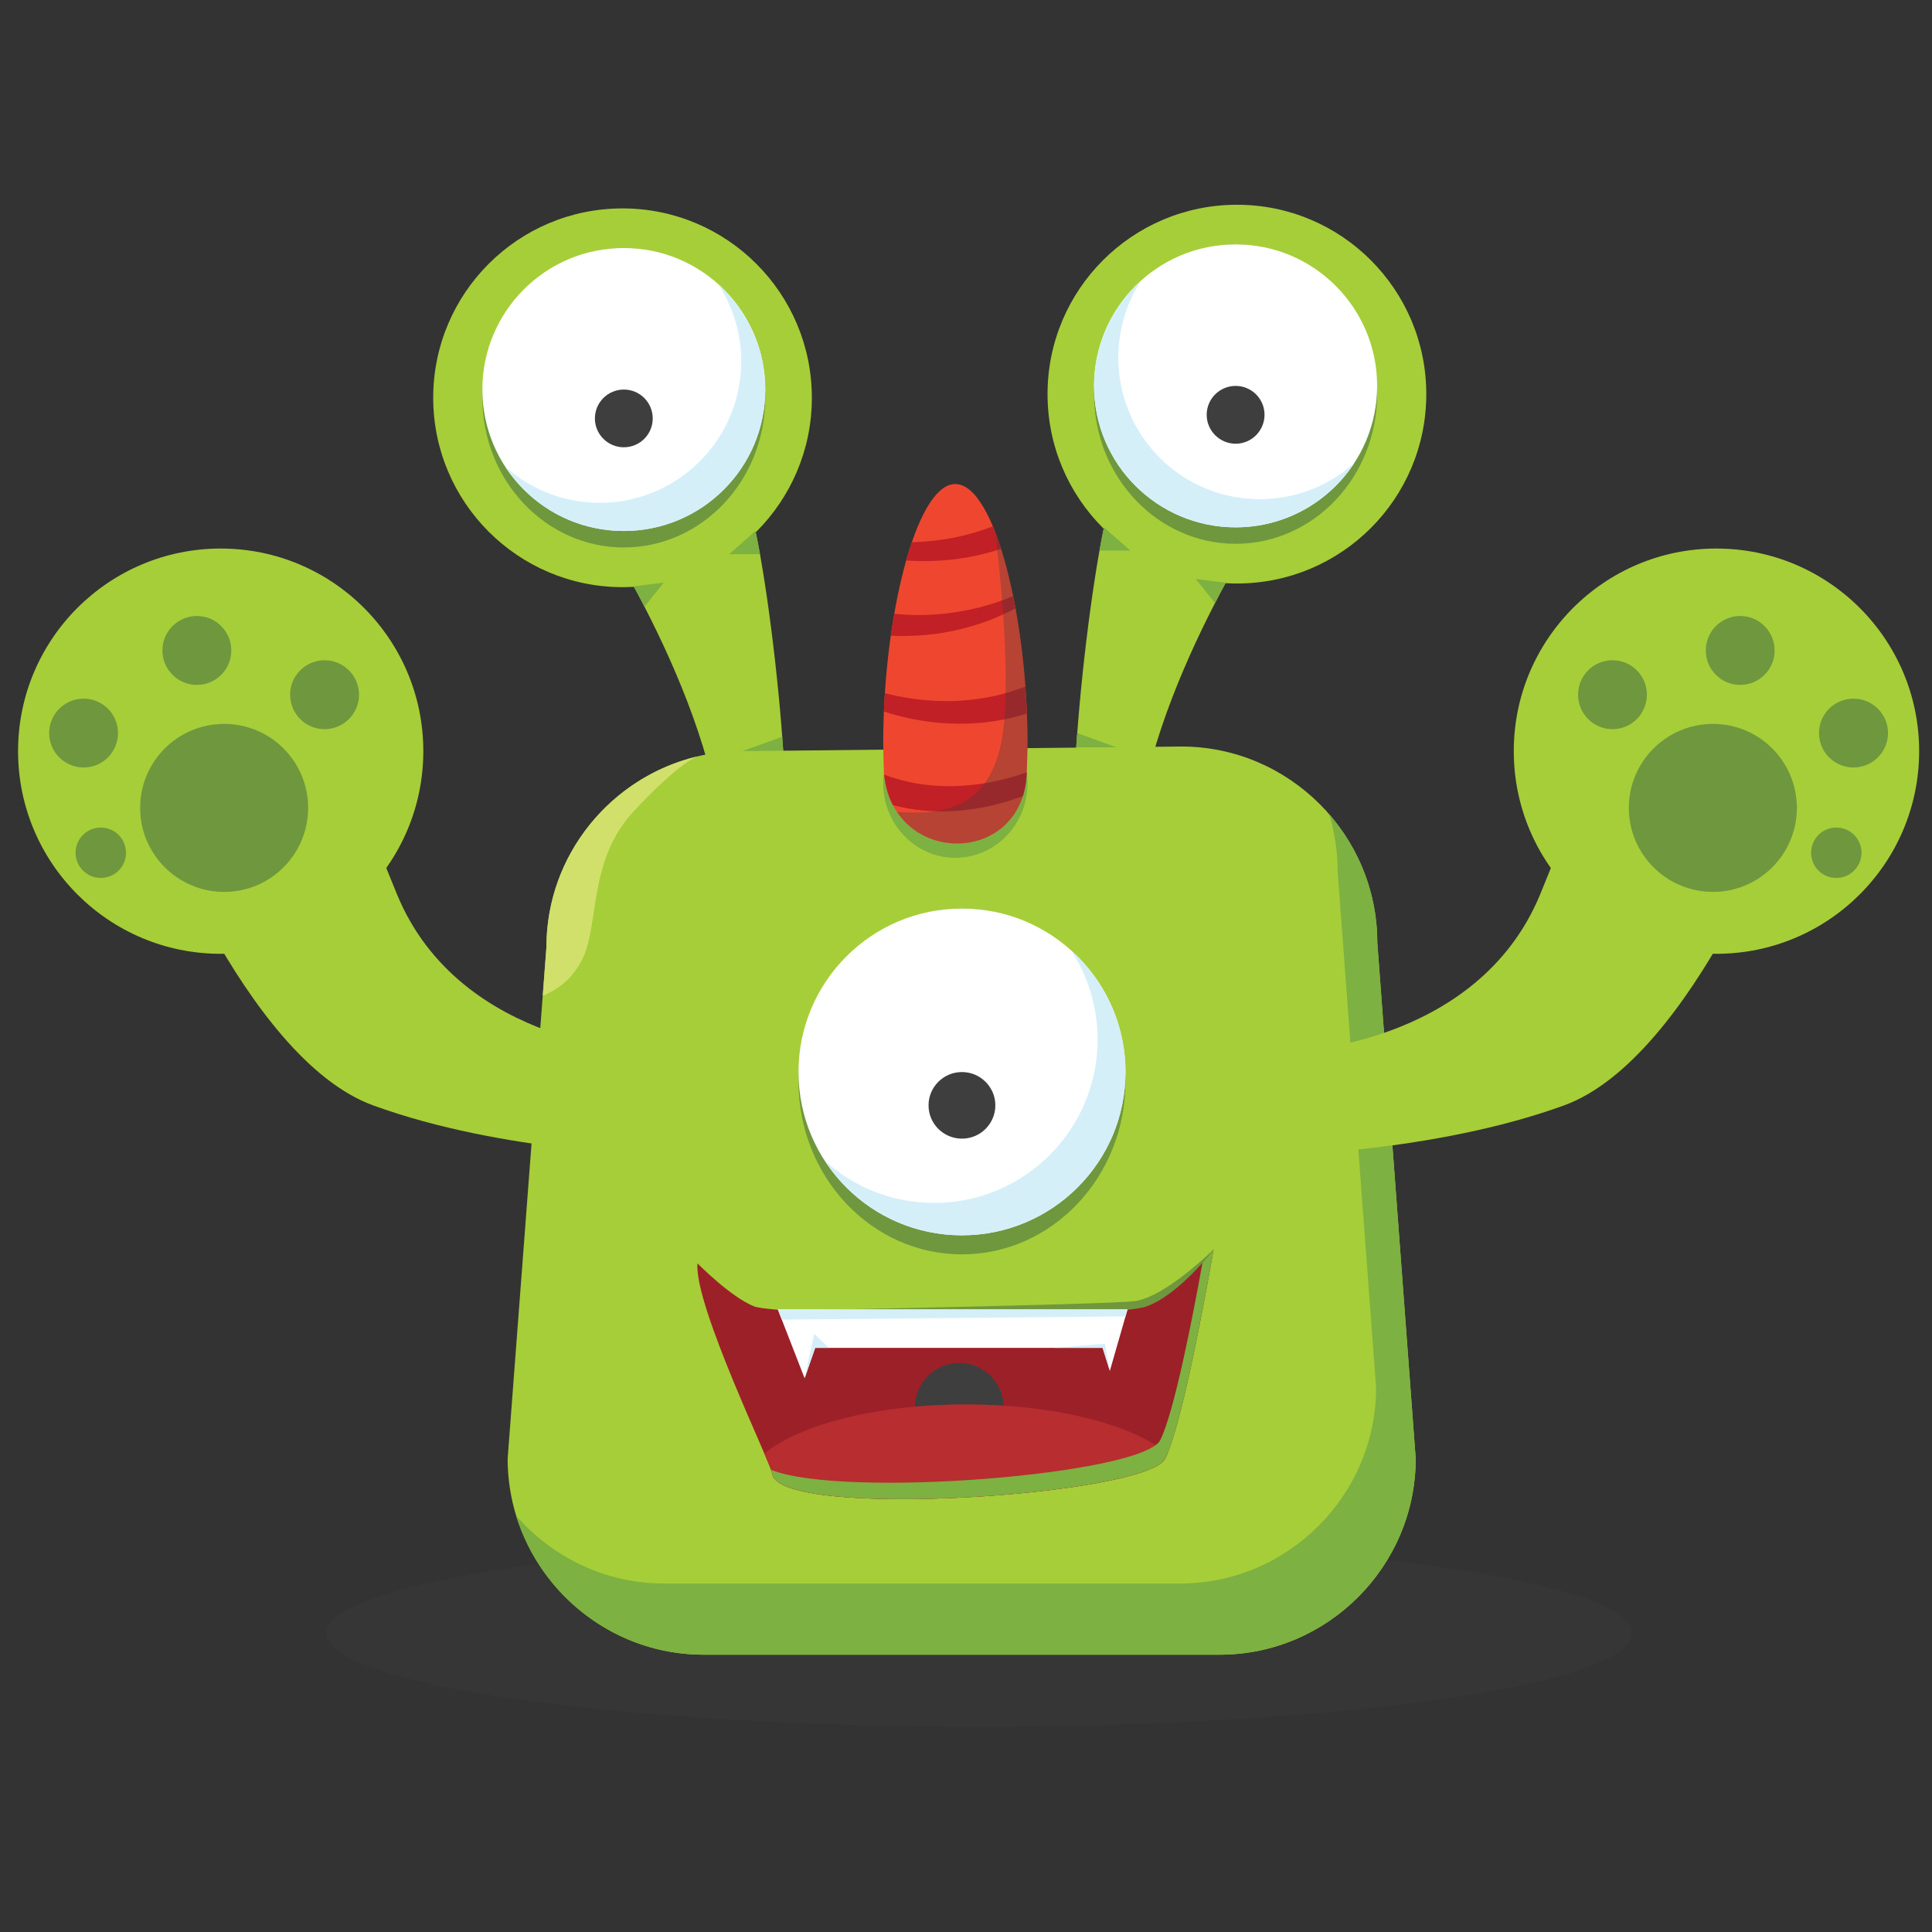 <?xml version="1.0" encoding="utf-8"?>
<!-- Generator: Adobe Illustrator 16.0.0, SVG Export Plug-In . SVG Version: 6.00 Build 0)  -->
<!DOCTYPE svg PUBLIC "-//W3C//DTD SVG 1.1//EN" "http://www.w3.org/Graphics/SVG/1.1/DTD/svg11.dtd">
<svg version="1.1" id="Layer_1" xmlns="http://www.w3.org/2000/svg" xmlns:xlink="http://www.w3.org/1999/xlink" x="0px" y="0px"
	 width="500px" height="500px" viewBox="0 0 500 500" enable-background="new 0 0 500 500" xml:space="preserve">
<rect x="0" y="0" width="500" height="500" fill="#333333" stroke="none"/>
<g>
	<path opacity="0.32" fill="#3E3E3E" d="M422.328,422.662c0,13.378-75.604,24.192-168.934,24.192
		c-93.294,0-168.924-10.814-168.924-24.192c0-13.367,75.629-24.184,168.924-24.184C346.724,398.479,422.328,409.295,422.328,422.662
		z"/>
	<g>
		<g>
			<path fill="#A6CE38" d="M154.444,135.46c0,0,35.298,53.607,32.636,92.858c0,0,5.376,7.426,13.26,2.026
				c7.879-5.401-1.623-85.938-6.573-99.593C188.819,117.099,149.24,126.956,154.444,135.46z"/>
			<path fill="#A6CE38" d="M210.108,102.944c0,27.046-21.94,49.01-49.009,49.01c-27.048,0-48.984-21.964-48.984-49.01
				c0-27.073,21.936-49.008,48.984-49.008C188.168,53.936,210.108,75.871,210.108,102.944z"/>
			<g>
				<path fill="#6F973E" d="M198.048,102.944c0,21.394-16.391,38.737-36.61,38.737c-20.213,0-36.603-17.344-36.603-38.737
					c0-21.419,16.39-38.763,36.603-38.763C181.657,64.181,198.048,81.525,198.048,102.944z"/>
				<path fill="#FFFFFF" d="M198.048,100.816c0,20.218-16.391,36.603-36.61,36.603c-20.213,0-36.603-16.384-36.603-36.603
					c0-20.244,16.39-36.635,36.603-36.635C181.657,64.181,198.048,80.572,198.048,100.816z"/>
				<path fill="#D5EFF9" d="M185.89,73.555c3.752,5.744,5.926,12.582,5.926,19.962c0,20.22-16.389,36.607-36.608,36.607
					c-9.399,0-17.983-3.536-24.473-9.373c6.534,10.047,17.842,16.667,30.703,16.667c20.22,0,36.61-16.384,36.61-36.603
					C198.048,89.975,193.362,80.263,185.89,73.555z"/>
				<path fill="#3E3E3E" d="M168.924,108.301c0,4.114-3.338,7.453-7.486,7.453c-4.114,0-7.48-3.339-7.48-7.453
					c0-4.148,3.366-7.485,7.48-7.485C165.585,100.816,168.924,104.153,168.924,108.301z"/>
			</g>
			<path fill="#7DB141" d="M166.792,157.029l4.99-6.269l-7.786,1.011l0,0C164.902,153.413,165.838,155.17,166.792,157.029z"/>
			<path fill="#7DB141" d="M188.708,143.425h7.976c-0.397-2.196-0.787-4.227-1.167-6.007L188.708,143.425z"/>
			<path fill="#7DB141" d="M202.438,190.662l-10.285,3.728h10.563C202.716,194.39,202.46,190.998,202.438,190.662z"/>
		</g>
		<g>
			<path fill="#A6CE38" d="M326.802,134.515c0,0-35.332,53.608-32.666,92.858c0,0-5.379,7.428-13.235,2.024
				c-7.903-5.399,1.623-85.937,6.567-99.564C292.366,116.179,331.971,126.012,326.802,134.515z"/>
			<path fill="#A6CE38" d="M271.102,101.999c0,27.07,21.943,49.01,49.034,49.01c27.05,0,48.985-21.94,48.985-49.01
				c0-27.073-21.936-49.01-48.985-49.01C293.045,52.989,271.102,74.926,271.102,101.999z"/>
			<g>
				<path fill="#6F973E" d="M283.137,101.999c0,21.394,16.413,38.735,36.66,38.735c20.193,0,36.608-17.341,36.608-38.735
					c0-21.392-16.415-38.763-36.608-38.763C299.55,63.236,283.137,80.607,283.137,101.999z"/>
				<path fill="#FFFFFF" d="M283.137,99.872c0,20.215,16.413,36.602,36.66,36.602c20.193,0,36.608-16.387,36.608-36.602
					c0-20.22-16.415-36.635-36.608-36.635C299.55,63.236,283.137,79.652,283.137,99.872z"/>
				<path fill="#D5EFF9" d="M295.322,72.61c-3.754,5.745-5.901,12.606-5.901,19.961c0,20.22,16.36,36.608,36.606,36.608
					c9.38,0,17.988-3.537,24.474-9.349c-6.531,10.023-17.869,16.643-30.704,16.643c-20.247,0-36.66-16.387-36.66-36.602
					C283.137,89.028,287.884,79.317,295.322,72.61z"/>
				<path fill="#3E3E3E" d="M312.29,107.351c0,4.118,3.366,7.484,7.507,7.484c4.097,0,7.461-3.366,7.461-7.484
					c0-4.141-3.364-7.479-7.461-7.479C315.656,99.872,312.29,103.21,312.29,107.351z"/>
			</g>
			<path fill="#7DB141" d="M314.443,156.083l-4.985-6.242l7.763,0.981l0,0C316.334,152.468,315.368,154.224,314.443,156.083z"/>
			<path fill="#7DB141" d="M292.532,142.48h-7.998c0.393-2.196,0.78-4.226,1.163-6.006L292.532,142.48z"/>
			<path fill="#7DB141" d="M278.777,189.717l10.312,3.729h-10.594C278.495,193.446,278.758,190.053,278.777,189.717z"/>
		</g>
		<path fill="#A6CE38" d="M315.656,428.235h-133.57c-27.899,0-50.708-22.867-50.708-50.741l10.037-132.369
			c0-27.9,22.837-50.735,50.737-50.735l113.556-1.195c27.927,0,50.739,22.837,50.739,50.737l9.939,133.563
			C366.387,405.368,343.579,428.235,315.656,428.235z"/>
		<path fill="#7DB141" d="M356.447,243.932c0-12.665-4.695-24.262-12.43-33.192c1.394,4.699,2.167,9.637,2.167,14.777l9.946,133.57
			c0,27.873-22.81,50.729-50.737,50.729H171.85c-15.231,0-28.939-6.835-38.277-17.564c6.363,20.759,25.751,35.984,48.513,35.984
			h133.57c27.923,0,50.73-22.867,50.73-50.741L356.447,243.932z"/>
		<g>
			<path fill="#7DB141" d="M265.914,202.75c0,10.624-8.362,19.245-18.681,19.245c-10.286,0-18.652-8.622-18.652-19.245
				c0-10.646,8.366-19.246,18.652-19.246C257.552,183.504,265.914,192.104,265.914,202.75z"/>
			<path fill="#EF472F" d="M265.717,199.881c0.09-2.572,0.197-5.166,0.197-7.823c0-31.75-8.362-66.787-18.681-66.787
				c-10.286,0-18.652,35.036-18.652,66.787c0,2.657,0.079,5.251,0.174,7.823C230.659,224.388,264.928,224.488,265.717,199.881z"/>
			<path fill="#C12026" d="M262.181,154.269c-5.618,2.368-11.845,3.973-18.469,4.618c-4.204,0.395-8.302,0.376-12.274-0.041
				c-0.333,1.861-0.613,3.759-0.903,5.683c2.976,0.15,6.017,0.075,9.097-0.205c8.554-0.801,16.438-3.272,23.186-6.901
				C262.591,156.344,262.369,155.295,262.181,154.269z"/>
			<path fill="#C12026" d="M228.819,200.465c0.314,3.026,1.106,5.645,2.277,7.908c10.027,2.688,21.945,2.063,33.64-2.353
				c0.558-1.853,0.916-3.877,0.98-6.139c0-0.005,0-0.008,0-0.012C252.662,204.558,239.365,204.542,228.819,200.465z"/>
			<path fill="#C12026" d="M256.929,136.22c-6.108,2.371-12.966,3.84-20.241,4.082c-0.231,0.007-0.459,0.003-0.688,0.007
				c-0.521,1.502-0.996,3.077-1.478,4.746c2.276,0.168,4.585,0.214,6.927,0.117c6.257-0.212,12.195-1.324,17.624-3.131
				C258.39,139.938,257.669,137.988,256.929,136.22z"/>
			<path fill="#C12026" d="M235.851,186.026c10.635,2.148,21.01,1.502,29.882-1.365c-0.081-2.325-0.193-4.674-0.397-6.986
				c-9.524,3.79-21.057,4.909-32.977,2.486c-1.134-0.223-2.248-0.48-3.357-0.774c-0.087,1.602-0.187,3.179-0.247,4.761
				C231.049,184.894,233.402,185.52,235.851,186.026z"/>
			<path opacity="0.32" fill="#3E3E3E" d="M259.073,192.419c-3.782,18.025-16.811,18.35-26.919,17.706
				c9.067,13.596,32.889,10.223,33.563-10.244c0.09-2.572,0.197-5.166,0.197-7.823c0-19.856-3.295-41.008-8.27-54.068
				C259.509,154.325,261.707,179.856,259.073,192.419z"/>
		</g>
		<g>
			<path fill="#6F973E" d="M291.275,279.891c0,24.701-18.979,44.738-42.328,44.738s-42.298-20.037-42.298-44.738
				c0-24.706,18.95-44.766,42.298-44.766S291.275,255.185,291.275,279.891z"/>
			<path fill="#FFFFFF" d="M291.275,277.447c0,23.319-18.979,42.246-42.328,42.246s-42.298-18.927-42.298-42.246
				c0-23.375,18.95-42.323,42.298-42.323S291.275,254.072,291.275,277.447z"/>
			<path fill="#D5EFF9" d="M277.199,245.937c4.308,6.64,6.854,14.526,6.854,23.076c0,23.324-18.927,42.296-42.303,42.296
				c-10.873,0-20.755-4.106-28.246-10.859c7.536,11.629,20.597,19.244,35.444,19.244c23.348,0,42.328-18.927,42.328-42.246
				C291.275,264.922,285.799,253.696,277.199,245.937z"/>
			<path fill="#3E3E3E" d="M257.595,286.066c0,4.749-3.866,8.614-8.647,8.614c-4.777,0-8.644-3.865-8.644-8.614
				c0-4.752,3.867-8.619,8.644-8.619C253.729,277.447,257.595,281.314,257.595,286.066z"/>
		</g>
		<g>
			<path fill="#6F973E" d="M314.075,323.347c0,0-12.587,12.471-20.588,13.406c-7.955,0.879-89.707,2.392-89.707,2.392l89.342,12.282
				l9.467-7.199L314.075,323.347z"/>
			<path fill="#9C2028" d="M180.512,326.962c0,0,8.605,8.764,14.687,11.141c6.052,2.428,92.823,3.225,101.528,0
				c8.646-3.165,17.349-14.756,17.349-14.756s-7.582,44.627-12.559,54.187c-4.97,9.559-100.403,15.899-101.671,3.803
				C199.56,378.801,179.548,337.708,180.512,326.962z"/>
			<g>
				<polygon fill="#FFFFFF" points="201.302,338.88 208.235,356.699 210.961,348.833 285.357,348.833 287.227,354.791 
					291.796,338.88 				"/>
				<polygon fill="#D5EFF9" points="201.302,338.88 291.796,338.88 291.301,340.685 202.345,341.521 				"/>
				<polygon fill="#D5EFF9" points="208.235,356.699 210.713,345.197 214.548,348.833 210.961,348.833 				"/>
				<polygon fill="#D5EFF9" points="272.719,348.833 285.953,347.76 287.227,354.791 285.357,348.833 				"/>
			</g>
			<path fill="#3E3E3E" d="M259.762,364.225c0,6.373-5.174,11.491-11.491,11.491c-6.344,0-11.491-5.118-11.491-11.491
				c0-6.316,5.147-11.49,11.491-11.49C254.588,352.734,259.762,357.908,259.762,364.225z"/>
			<path fill="#B72D30" d="M249.968,363.455c-23.196,0-43.169,5.255-52.141,12.738c1.211,2.811,1.948,4.637,2.018,5.143
				c1.268,12.097,96.702,5.756,101.671-3.803c0.227-0.376,0.396-0.812,0.629-1.333C293.201,368.715,273.226,363.455,249.968,363.455
				z"/>
			<path fill="#7DB141" d="M311.2,326.782c-2.605,14.601-7.42,38.982-10.926,45.905c-4.542,8.902-81.852,15.22-100.719,7.707
				c0.166,0.444,0.274,0.762,0.29,0.941c1.268,12.097,96.702,5.756,101.671-3.803c4.977-9.56,12.559-54.187,12.559-54.187
				S312.985,324.792,311.2,326.782z"/>
		</g>
		<g>
			<path fill="#A6CE38" d="M332.819,272.27c0,0,49.345-0.889,65.808-40.884c16.417-39.997,16.417-47.882,16.417-47.882
				l48.408,21.414c0,0-25.081,68.873-58.655,81.149c-33.627,12.268-75.26,12.969-75.26,12.969L332.819,272.27z"/>
			<g>
				<path fill="#A6CE38" d="M496.674,194.39c0,28.978-23.529,52.456-52.482,52.456c-28.949,0-52.428-23.478-52.428-52.456
					c0-28.948,23.479-52.429,52.428-52.429C473.145,141.961,496.674,165.442,496.674,194.39z"/>
				<g>
					<path fill="#6F973E" d="M465.025,209.084c0,11.996-9.718,21.741-21.712,21.741c-11.999,0-21.771-9.746-21.771-21.741
						c0-12.022,9.771-21.74,21.771-21.74C455.308,187.344,465.025,197.062,465.025,209.084z"/>
					<path fill="#6F973E" d="M426.214,179.777c0,4.932-3.971,8.934-8.908,8.934c-4.936,0-8.9-4.001-8.9-8.934
						c0-4.908,3.965-8.904,8.9-8.904C422.243,170.873,426.214,174.87,426.214,179.777z"/>
					<path fill="#6F973E" d="M459.268,168.351c0,4.906-3.973,8.9-8.909,8.9c-4.928,0-8.899-3.994-8.899-8.9
						c0-4.938,3.972-8.931,8.899-8.931C455.295,159.42,459.268,163.414,459.268,168.351z"/>
					<path fill="#6F973E" d="M488.617,189.717c0,4.932-4.025,8.905-8.962,8.905c-4.875,0-8.901-3.973-8.901-8.905
						c0-4.936,4.026-8.905,8.901-8.905C484.592,180.813,488.617,184.781,488.617,189.717z"/>
					<path fill="#6F973E" d="M481.761,220.691c0,3.609-2.939,6.524-6.518,6.524c-3.639,0-6.526-2.915-6.526-6.524
						c0-3.608,2.888-6.524,6.526-6.524C478.821,214.167,481.761,217.083,481.761,220.691z"/>
				</g>
			</g>
		</g>
		<g>
			<path fill="#A6CE38" d="M168.525,272.27c0,0-49.371-0.889-65.81-40.884c-16.466-39.997-16.466-47.882-16.466-47.882
				l-48.407,21.414c0,0,25.102,68.873,58.708,81.149c33.575,12.268,75.232,12.969,75.232,12.969L168.525,272.27z"/>
			<g>
				<path fill="#A6CE38" d="M4.674,194.39c0,28.978,23.476,52.456,52.454,52.456c28.947,0,52.426-23.478,52.426-52.456
					c0-28.948-23.479-52.429-52.426-52.429C28.15,141.961,4.674,165.442,4.674,194.39z"/>
				<g>
					<path fill="#6F973E" d="M36.269,209.084c0,11.996,9.743,21.741,21.74,21.741c12.021,0,21.737-9.746,21.737-21.741
						c0-12.022-9.716-21.74-21.737-21.74C46.012,187.344,36.269,197.062,36.269,209.084z"/>
					<path fill="#6F973E" d="M75.082,179.777c0,4.932,3.995,8.934,8.906,8.934c4.93,0,8.931-4.001,8.931-8.934
						c0-4.908-4-8.904-8.931-8.904C79.077,170.873,75.082,174.87,75.082,179.777z"/>
					<path fill="#6F973E" d="M42.028,168.351c0,4.906,3.996,8.9,8.928,8.9c4.911,0,8.904-3.994,8.904-8.9
						c0-4.938-3.993-8.931-8.904-8.931C46.024,159.42,42.028,163.414,42.028,168.351z"/>
					<path fill="#6F973E" d="M12.727,189.717c0,4.932,4,8.905,8.906,8.905c4.936,0,8.905-3.973,8.905-8.905
						c0-4.936-3.969-8.905-8.905-8.905C16.727,180.813,12.727,184.781,12.727,189.717z"/>
					<path fill="#6F973E" d="M19.557,220.691c0,3.609,2.943,6.524,6.525,6.524c3.609,0,6.523-2.915,6.523-6.524
						c0-3.608-2.914-6.524-6.523-6.524C22.5,214.167,19.557,217.083,19.557,220.691z"/>
				</g>
			</g>
		</g>
		<path fill="#D1E06B" d="M141.415,245.125l-0.956,12.572c3.087-1.213,7.273-3.771,10.022-8.999
			c4.83-9.225,1.499-25.812,13.515-38.734c12.038-12.914,16.485-14.203,16.487-14.203
			C158.156,201.076,141.415,221.238,141.415,245.125z"/>
	</g>
</g>
</svg>
